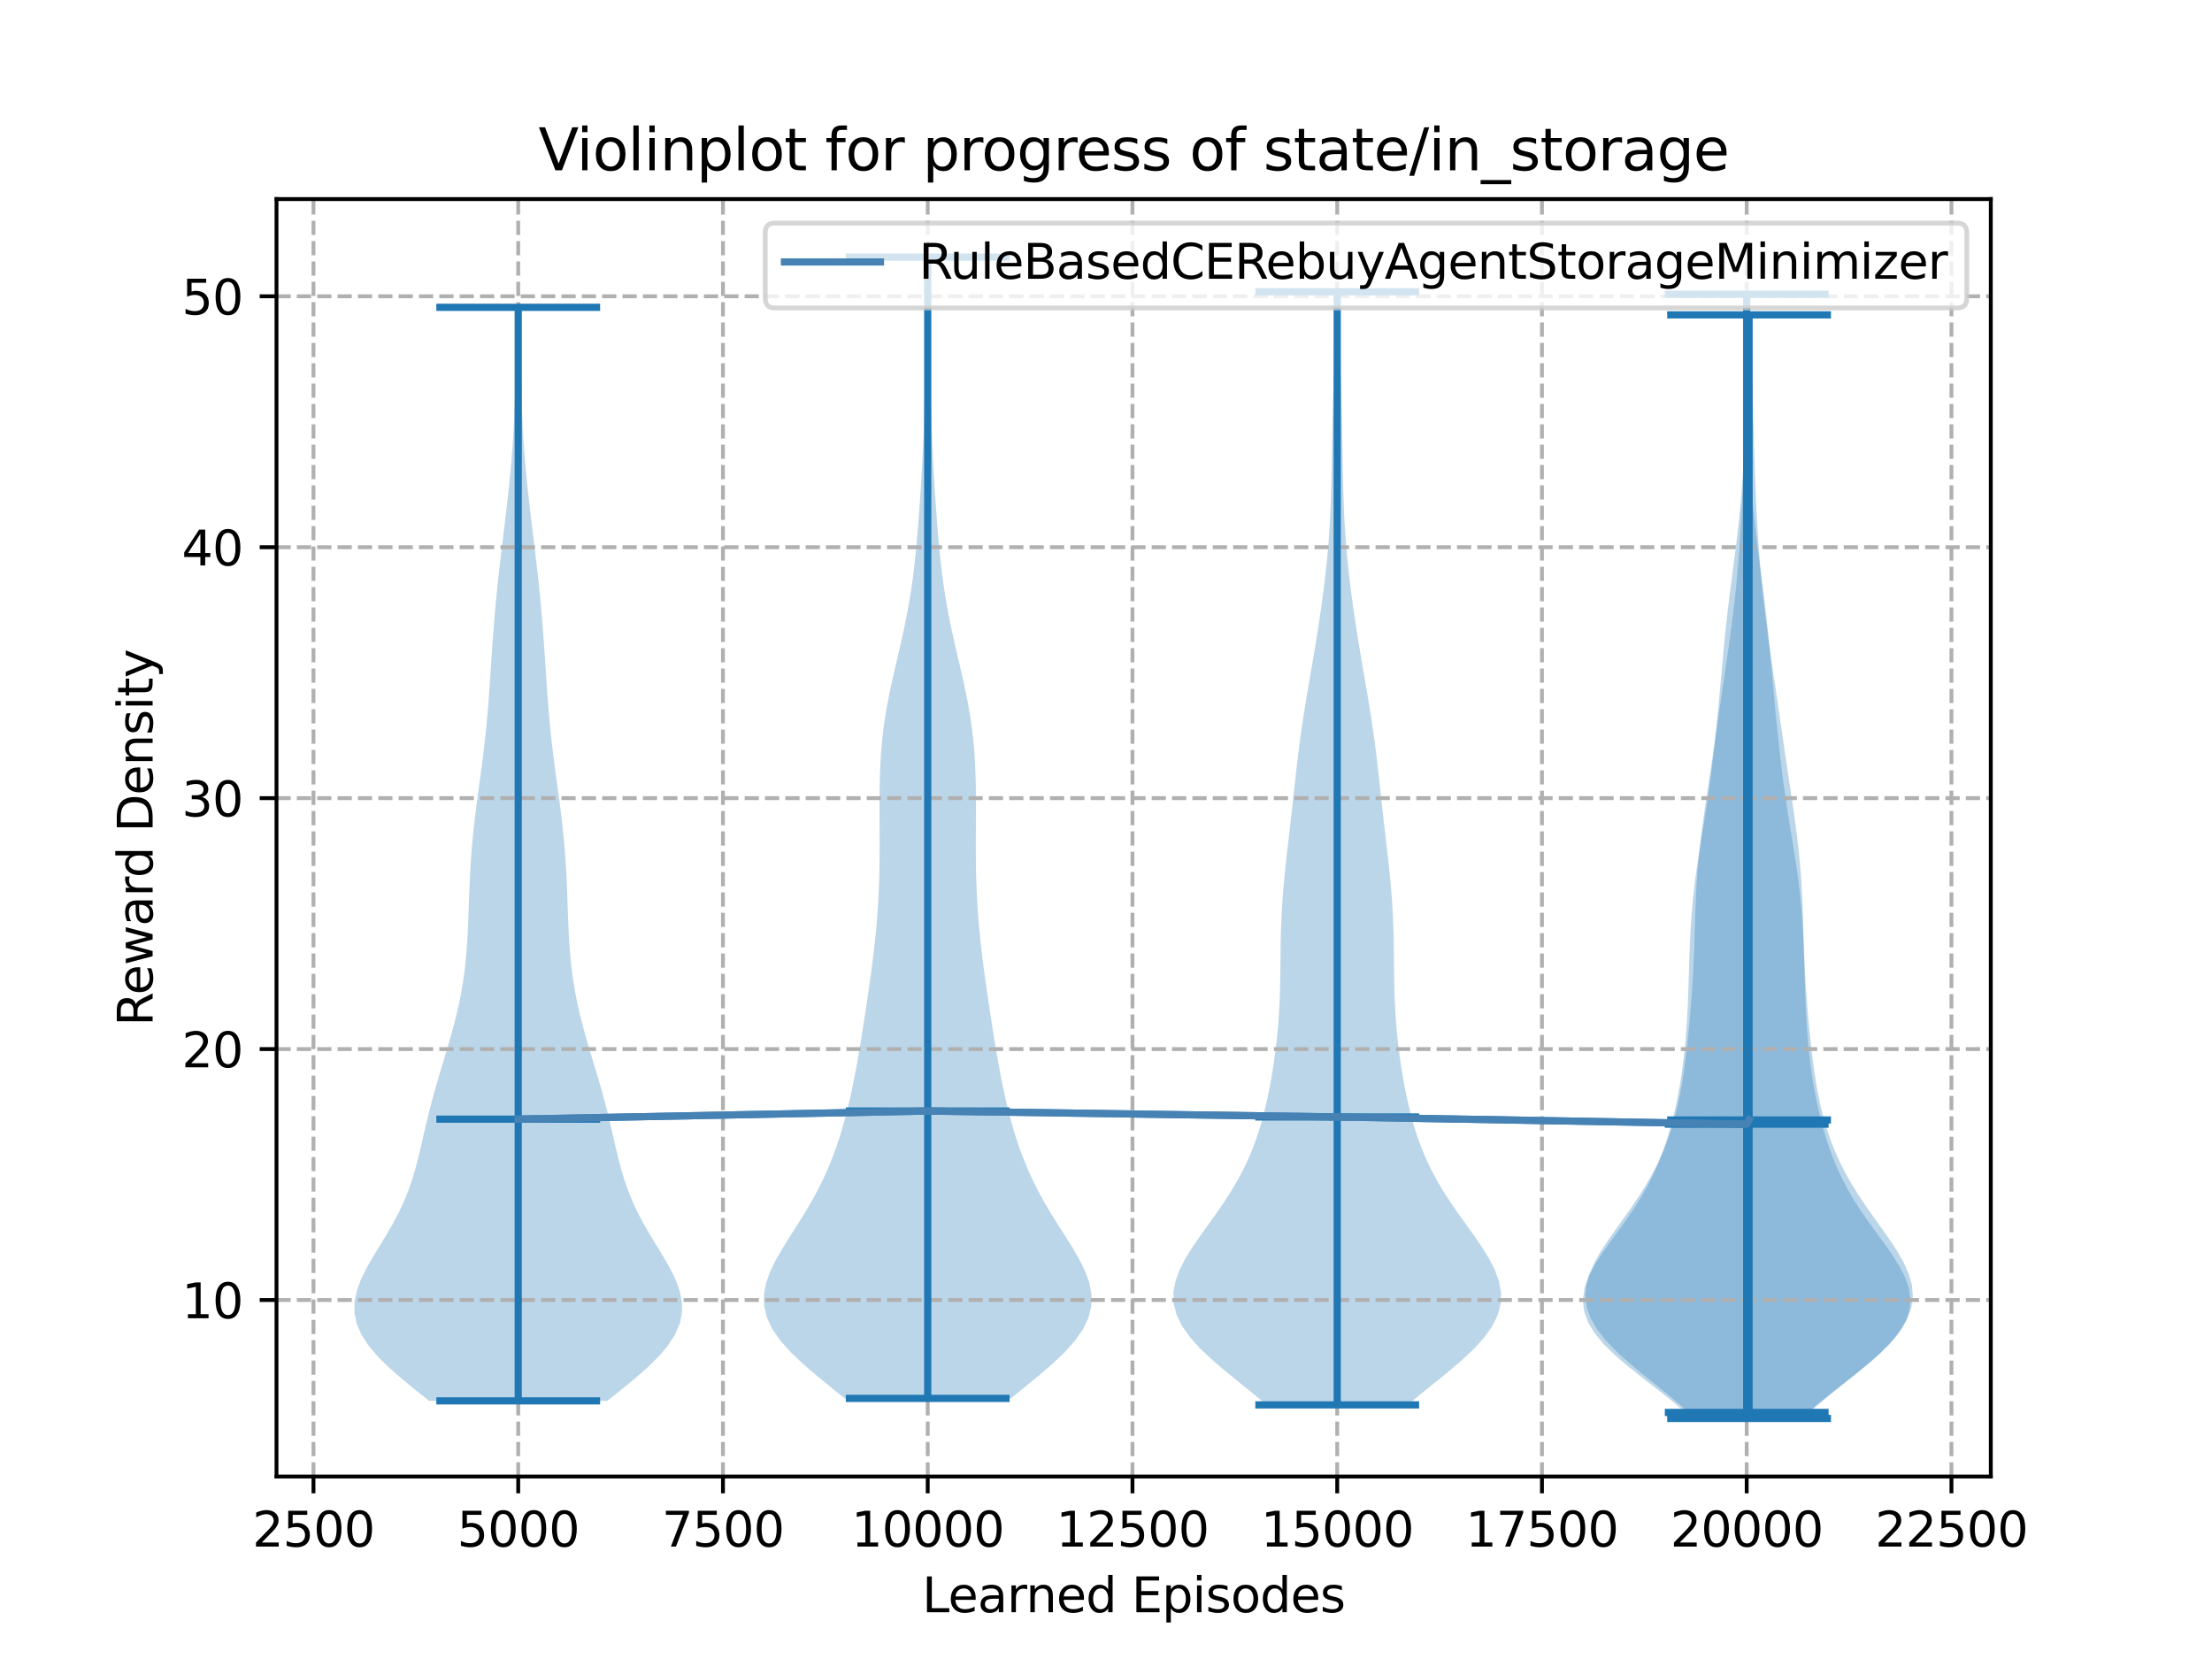<?xml version="1.0" encoding="utf-8" standalone="no"?>
<!DOCTYPE svg PUBLIC "-//W3C//DTD SVG 1.1//EN"
  "http://www.w3.org/Graphics/SVG/1.1/DTD/svg11.dtd">
<svg xmlns:xlink="http://www.w3.org/1999/xlink" width="460.8pt" height="345.6pt" viewBox="0 0 460.8 345.6" xmlns="http://www.w3.org/2000/svg" version="1.1">
 <defs>
  <style type="text/css">*{stroke-linejoin: round; stroke-linecap: butt}</style>
 </defs>
 <g id="figure_1">
  <g id="patch_1">
   <path d="M 0 345.6 
L 460.8 345.6 
L 460.8 0 
L 0 0 
z
" style="fill: #ffffff"/>
  </g>
  <g id="axes_1">
   <g id="patch_2">
    <path d="M 57.6 307.584 
L 414.72 307.584 
L 414.72 41.472 
L 57.6 41.472 
z
" style="fill: #ffffff"/>
   </g>
   <g id="PolyCollection_1">
    <path d="M 126.532 291.829 
L 89.378 291.829 
L 86.511 289.528 
L 83.705 287.227 
L 81.074 284.926 
L 78.731 282.625 
L 76.775 280.324 
L 75.282 278.022 
L 74.297 275.721 
L 73.833 273.42 
L 73.868 271.119 
L 74.349 268.818 
L 75.202 266.517 
L 76.333 264.216 
L 77.646 261.915 
L 79.045 259.614 
L 80.447 257.313 
L 81.783 255.012 
L 83.007 252.711 
L 84.092 250.41 
L 85.03 248.108 
L 85.833 245.807 
L 86.521 243.506 
L 87.124 241.205 
L 87.675 238.904 
L 88.202 236.603 
L 88.734 234.302 
L 89.288 232.001 
L 89.877 229.7 
L 90.503 227.399 
L 91.163 225.098 
L 91.847 222.797 
L 92.543 220.496 
L 93.234 218.195 
L 93.903 215.893 
L 94.535 213.592 
L 95.118 211.291 
L 95.639 208.99 
L 96.094 206.689 
L 96.478 204.388 
L 96.794 202.087 
L 97.045 199.786 
L 97.239 197.485 
L 97.388 195.184 
L 97.501 192.883 
L 97.591 190.582 
L 97.672 188.281 
L 97.754 185.98 
L 97.848 183.678 
L 97.963 181.377 
L 98.105 179.076 
L 98.279 176.775 
L 98.486 174.474 
L 98.725 172.173 
L 98.993 169.872 
L 99.284 167.571 
L 99.59 165.27 
L 99.903 162.969 
L 100.214 160.668 
L 100.515 158.367 
L 100.799 156.066 
L 101.062 153.764 
L 101.301 151.463 
L 101.516 149.162 
L 101.709 146.861 
L 101.884 144.56 
L 102.046 142.259 
L 102.2 139.958 
L 102.351 137.657 
L 102.506 135.356 
L 102.668 133.055 
L 102.841 130.754 
L 103.029 128.453 
L 103.231 126.152 
L 103.451 123.851 
L 103.686 121.549 
L 103.935 119.248 
L 104.197 116.947 
L 104.469 114.646 
L 104.746 112.345 
L 105.026 110.044 
L 105.304 107.743 
L 105.576 105.442 
L 105.838 103.141 
L 106.085 100.84 
L 106.314 98.539 
L 106.522 96.238 
L 106.706 93.937 
L 106.865 91.636 
L 106.997 89.334 
L 107.105 87.033 
L 107.19 84.732 
L 107.254 82.431 
L 107.301 80.13 
L 107.335 77.829 
L 107.36 75.528 
L 107.38 73.227 
L 107.4 70.926 
L 107.421 68.625 
L 107.447 66.324 
L 107.478 64.023 
L 108.432 64.023 
L 108.432 64.023 
L 108.463 66.324 
L 108.488 68.625 
L 108.51 70.926 
L 108.529 73.227 
L 108.55 75.528 
L 108.575 77.829 
L 108.609 80.13 
L 108.656 82.431 
L 108.72 84.732 
L 108.804 87.033 
L 108.912 89.334 
L 109.045 91.636 
L 109.204 93.937 
L 109.388 96.238 
L 109.595 98.539 
L 109.824 100.84 
L 110.072 103.141 
L 110.333 105.442 
L 110.605 107.743 
L 110.883 110.044 
L 111.163 112.345 
L 111.441 114.646 
L 111.712 116.947 
L 111.974 119.248 
L 112.224 121.549 
L 112.459 123.851 
L 112.678 126.152 
L 112.881 128.453 
L 113.068 130.754 
L 113.242 133.055 
L 113.404 135.356 
L 113.558 137.657 
L 113.71 139.958 
L 113.864 142.259 
L 114.025 144.56 
L 114.201 146.861 
L 114.394 149.162 
L 114.609 151.463 
L 114.848 153.764 
L 115.111 156.066 
L 115.395 158.367 
L 115.696 160.668 
L 116.007 162.969 
L 116.32 165.27 
L 116.626 167.571 
L 116.917 169.872 
L 117.184 172.173 
L 117.424 174.474 
L 117.631 176.775 
L 117.804 179.076 
L 117.947 181.377 
L 118.061 183.678 
L 118.155 185.98 
L 118.238 188.281 
L 118.318 190.582 
L 118.409 192.883 
L 118.522 195.184 
L 118.67 197.485 
L 118.865 199.786 
L 119.116 202.087 
L 119.431 204.388 
L 119.816 206.689 
L 120.27 208.99 
L 120.792 211.291 
L 121.374 213.592 
L 122.007 215.893 
L 122.676 218.195 
L 123.367 220.496 
L 124.062 222.797 
L 124.747 225.098 
L 125.407 227.399 
L 126.033 229.7 
L 126.621 232.001 
L 127.176 234.302 
L 127.707 236.603 
L 128.235 238.904 
L 128.785 241.205 
L 129.388 243.506 
L 130.077 245.807 
L 130.879 248.108 
L 131.818 250.41 
L 132.903 252.711 
L 134.127 255.012 
L 135.463 257.313 
L 136.865 259.614 
L 138.264 261.915 
L 139.576 264.216 
L 140.708 266.517 
L 141.56 268.818 
L 142.042 271.119 
L 142.077 273.42 
L 141.613 275.721 
L 140.628 278.022 
L 139.135 280.324 
L 137.179 282.625 
L 134.836 284.926 
L 132.205 287.227 
L 129.398 289.528 
L 126.532 291.829 
z
" clip-path="url(#p73c47a535e)" style="fill: #1f77b4; fill-opacity: 0.3"/>
   </g>
   <g id="PolyCollection_2">
    <path d="M 210.588 291.306 
L 175.932 291.306 
L 172.986 288.905 
L 170.052 286.503 
L 167.256 284.102 
L 164.727 281.701 
L 162.579 279.299 
L 160.905 276.898 
L 159.765 274.496 
L 159.182 272.095 
L 159.138 269.694 
L 159.583 267.292 
L 160.437 264.891 
L 161.605 262.489 
L 162.988 260.088 
L 164.487 257.687 
L 166.02 255.285 
L 167.521 252.884 
L 168.944 250.482 
L 170.262 248.081 
L 171.462 245.68 
L 172.543 243.278 
L 173.512 240.877 
L 174.379 238.475 
L 175.157 236.074 
L 175.856 233.673 
L 176.487 231.271 
L 177.059 228.87 
L 177.58 226.468 
L 178.061 224.067 
L 178.507 221.666 
L 178.928 219.264 
L 179.328 216.863 
L 179.714 214.461 
L 180.089 212.06 
L 180.455 209.659 
L 180.811 207.257 
L 181.156 204.856 
L 181.487 202.455 
L 181.799 200.053 
L 182.089 197.652 
L 182.351 195.25 
L 182.581 192.849 
L 182.778 190.448 
L 182.938 188.046 
L 183.061 185.645 
L 183.15 183.243 
L 183.206 180.842 
L 183.235 178.441 
L 183.244 176.039 
L 183.238 173.638 
L 183.225 171.236 
L 183.216 168.835 
L 183.217 166.434 
L 183.24 164.032 
L 183.295 161.631 
L 183.39 159.229 
L 183.536 156.828 
L 183.741 154.427 
L 184.011 152.025 
L 184.347 149.624 
L 184.748 147.222 
L 185.208 144.821 
L 185.716 142.42 
L 186.257 140.018 
L 186.817 137.617 
L 187.378 135.215 
L 187.925 132.814 
L 188.444 130.413 
L 188.926 128.011 
L 189.364 125.61 
L 189.756 123.208 
L 190.102 120.807 
L 190.406 118.406 
L 190.673 116.004 
L 190.909 113.603 
L 191.12 111.201 
L 191.313 108.8 
L 191.491 106.399 
L 191.658 103.997 
L 191.815 101.596 
L 191.962 99.195 
L 192.099 96.793 
L 192.225 94.392 
L 192.336 91.99 
L 192.434 89.589 
L 192.516 87.188 
L 192.583 84.786 
L 192.636 82.385 
L 192.677 79.983 
L 192.709 77.582 
L 192.734 75.181 
L 192.756 72.779 
L 192.775 70.378 
L 192.795 67.976 
L 192.816 65.575 
L 192.84 63.174 
L 192.865 60.772 
L 192.894 58.371 
L 192.924 55.969 
L 192.956 53.568 
L 193.564 53.568 
L 193.564 53.568 
L 193.596 55.969 
L 193.626 58.371 
L 193.655 60.772 
L 193.68 63.174 
L 193.704 65.575 
L 193.725 67.976 
L 193.745 70.378 
L 193.764 72.779 
L 193.786 75.181 
L 193.811 77.582 
L 193.843 79.983 
L 193.884 82.385 
L 193.937 84.786 
L 194.005 87.188 
L 194.086 89.589 
L 194.184 91.99 
L 194.295 94.392 
L 194.421 96.793 
L 194.558 99.195 
L 194.705 101.596 
L 194.862 103.997 
L 195.029 106.399 
L 195.207 108.8 
L 195.4 111.201 
L 195.611 113.603 
L 195.847 116.004 
L 196.114 118.406 
L 196.418 120.807 
L 196.764 123.208 
L 197.156 125.61 
L 197.594 128.011 
L 198.076 130.413 
L 198.595 132.814 
L 199.142 135.215 
L 199.703 137.617 
L 200.263 140.018 
L 200.804 142.42 
L 201.312 144.821 
L 201.772 147.222 
L 202.173 149.624 
L 202.509 152.025 
L 202.779 154.427 
L 202.984 156.828 
L 203.13 159.229 
L 203.225 161.631 
L 203.28 164.032 
L 203.303 166.434 
L 203.304 168.835 
L 203.295 171.236 
L 203.282 173.638 
L 203.277 176.039 
L 203.285 178.441 
L 203.314 180.842 
L 203.37 183.243 
L 203.459 185.645 
L 203.582 188.046 
L 203.742 190.448 
L 203.939 192.849 
L 204.169 195.25 
L 204.431 197.652 
L 204.721 200.053 
L 205.033 202.455 
L 205.364 204.856 
L 205.709 207.257 
L 206.065 209.659 
L 206.431 212.06 
L 206.806 214.461 
L 207.192 216.863 
L 207.592 219.264 
L 208.013 221.666 
L 208.459 224.067 
L 208.94 226.468 
L 209.461 228.87 
L 210.033 231.271 
L 210.664 233.673 
L 211.363 236.074 
L 212.141 238.475 
L 213.008 240.877 
L 213.977 243.278 
L 215.059 245.68 
L 216.258 248.081 
L 217.576 250.482 
L 218.999 252.884 
L 220.5 255.285 
L 222.033 257.687 
L 223.532 260.088 
L 224.915 262.489 
L 226.083 264.891 
L 226.938 267.292 
L 227.382 269.694 
L 227.338 272.095 
L 226.755 274.496 
L 225.615 276.898 
L 223.941 279.299 
L 221.793 281.701 
L 219.264 284.102 
L 216.468 286.503 
L 213.534 288.905 
L 210.588 291.306 
z
" clip-path="url(#p73c47a535e)" style="fill: #1f77b4; fill-opacity: 0.3"/>
   </g>
   <g id="PolyCollection_3">
    <path d="M 293.267 292.665 
L 263.864 292.665 
L 261.055 290.323 
L 258.155 287.981 
L 255.273 285.638 
L 252.528 283.296 
L 250.043 280.954 
L 247.925 278.612 
L 246.263 276.269 
L 245.117 273.927 
L 244.513 271.585 
L 244.443 269.243 
L 244.866 266.9 
L 245.717 264.558 
L 246.912 262.216 
L 248.358 259.874 
L 249.963 257.531 
L 251.64 255.189 
L 253.317 252.847 
L 254.934 250.505 
L 256.449 248.162 
L 257.834 245.82 
L 259.077 243.478 
L 260.176 241.136 
L 261.137 238.793 
L 261.974 236.451 
L 262.701 234.109 
L 263.335 231.767 
L 263.892 229.424 
L 264.383 227.082 
L 264.819 224.74 
L 265.207 222.398 
L 265.548 220.055 
L 265.845 217.713 
L 266.096 215.371 
L 266.3 213.028 
L 266.459 210.686 
L 266.575 208.344 
L 266.653 206.002 
L 266.702 203.659 
L 266.732 201.317 
L 266.755 198.975 
L 266.785 196.633 
L 266.834 194.29 
L 266.911 191.948 
L 267.023 189.606 
L 267.172 187.264 
L 267.358 184.921 
L 267.577 182.579 
L 267.821 180.237 
L 268.082 177.895 
L 268.352 175.552 
L 268.624 173.21 
L 268.893 170.868 
L 269.155 168.526 
L 269.412 166.183 
L 269.667 163.841 
L 269.925 161.499 
L 270.191 159.157 
L 270.473 156.814 
L 270.774 154.472 
L 271.098 152.13 
L 271.445 149.788 
L 271.814 147.445 
L 272.201 145.103 
L 272.599 142.761 
L 273.003 140.418 
L 273.406 138.076 
L 273.803 135.734 
L 274.189 133.392 
L 274.561 131.049 
L 274.916 128.707 
L 275.254 126.365 
L 275.572 124.023 
L 275.87 121.68 
L 276.144 119.338 
L 276.393 116.996 
L 276.614 114.654 
L 276.805 112.311 
L 276.966 109.969 
L 277.096 107.627 
L 277.199 105.285 
L 277.279 102.942 
L 277.34 100.6 
L 277.388 98.258 
L 277.43 95.916 
L 277.469 93.573 
L 277.511 91.231 
L 277.558 88.889 
L 277.609 86.547 
L 277.666 84.204 
L 277.726 81.862 
L 277.787 79.52 
L 277.848 77.177 
L 277.906 74.835 
L 277.961 72.493 
L 278.013 70.151 
L 278.061 67.808 
L 278.107 65.466 
L 278.15 63.124 
L 278.193 60.782 
L 278.938 60.782 
L 278.938 60.782 
L 278.98 63.124 
L 279.024 65.466 
L 279.07 67.808 
L 279.118 70.151 
L 279.169 72.493 
L 279.225 74.835 
L 279.283 77.177 
L 279.343 79.52 
L 279.405 81.862 
L 279.464 84.204 
L 279.521 86.547 
L 279.573 88.889 
L 279.619 91.231 
L 279.661 93.573 
L 279.701 95.916 
L 279.742 98.258 
L 279.791 100.6 
L 279.852 102.942 
L 279.931 105.285 
L 280.034 107.627 
L 280.165 109.969 
L 280.325 112.311 
L 280.516 114.654 
L 280.737 116.996 
L 280.986 119.338 
L 281.261 121.68 
L 281.558 124.023 
L 281.877 126.365 
L 282.214 128.707 
L 282.57 131.049 
L 282.942 133.392 
L 283.327 135.734 
L 283.724 138.076 
L 284.127 140.418 
L 284.531 142.761 
L 284.93 145.103 
L 285.316 147.445 
L 285.685 149.788 
L 286.033 152.13 
L 286.357 154.472 
L 286.658 156.814 
L 286.939 159.157 
L 287.206 161.499 
L 287.463 163.841 
L 287.718 166.183 
L 287.975 168.526 
L 288.238 170.868 
L 288.506 173.21 
L 288.778 175.552 
L 289.048 177.895 
L 289.309 180.237 
L 289.553 182.579 
L 289.772 184.921 
L 289.958 187.264 
L 290.108 189.606 
L 290.219 191.948 
L 290.296 194.29 
L 290.345 196.633 
L 290.375 198.975 
L 290.399 201.317 
L 290.429 203.659 
L 290.477 206.002 
L 290.555 208.344 
L 290.671 210.686 
L 290.83 213.028 
L 291.035 215.371 
L 291.286 217.713 
L 291.582 220.055 
L 291.924 222.398 
L 292.311 224.74 
L 292.747 227.082 
L 293.239 229.424 
L 293.795 231.767 
L 294.429 234.109 
L 295.156 236.451 
L 295.993 238.793 
L 296.954 241.136 
L 298.053 243.478 
L 299.296 245.82 
L 300.682 248.162 
L 302.196 250.505 
L 303.813 252.847 
L 305.49 255.189 
L 307.168 257.531 
L 308.773 259.874 
L 310.219 262.216 
L 311.413 264.558 
L 312.264 266.9 
L 312.687 269.243 
L 312.617 271.585 
L 312.013 273.927 
L 310.868 276.269 
L 309.206 278.612 
L 307.088 280.954 
L 304.602 283.296 
L 301.858 285.638 
L 298.976 287.981 
L 296.075 290.323 
L 293.267 292.665 
z
" clip-path="url(#p73c47a535e)" style="fill: #1f77b4; fill-opacity: 0.3"/>
   </g>
   <g id="PolyCollection_4">
    <path d="M 376.589 294.233 
L 351.151 294.233 
L 348.355 291.881 
L 345.382 289.528 
L 342.344 287.175 
L 339.371 284.822 
L 336.603 282.469 
L 334.178 280.117 
L 332.212 277.764 
L 330.794 275.411 
L 329.971 273.058 
L 329.748 270.705 
L 330.087 268.352 
L 330.914 266 
L 332.13 263.647 
L 333.624 261.294 
L 335.282 258.941 
L 337.004 256.588 
L 338.703 254.236 
L 340.318 251.883 
L 341.807 249.53 
L 343.151 247.177 
L 344.346 244.824 
L 345.398 242.471 
L 346.321 240.119 
L 347.132 237.766 
L 347.846 235.413 
L 348.475 233.06 
L 349.032 230.707 
L 349.523 228.355 
L 349.953 226.002 
L 350.326 223.649 
L 350.647 221.296 
L 350.917 218.943 
L 351.142 216.59 
L 351.325 214.238 
L 351.472 211.885 
L 351.59 209.532 
L 351.685 207.179 
L 351.764 204.826 
L 351.836 202.474 
L 351.908 200.121 
L 351.989 197.768 
L 352.088 195.415 
L 352.212 193.062 
L 352.369 190.709 
L 352.565 188.357 
L 352.802 186.004 
L 353.082 183.651 
L 353.4 181.298 
L 353.751 178.945 
L 354.124 176.593 
L 354.509 174.24 
L 354.895 171.887 
L 355.273 169.534 
L 355.634 167.181 
L 355.976 164.828 
L 356.295 162.476 
L 356.594 160.123 
L 356.874 157.77 
L 357.14 155.417 
L 357.392 153.064 
L 357.634 150.712 
L 357.866 148.359 
L 358.089 146.006 
L 358.305 143.653 
L 358.516 141.3 
L 358.726 138.947 
L 358.939 136.595 
L 359.16 134.242 
L 359.394 131.889 
L 359.644 129.536 
L 359.913 127.183 
L 360.2 124.831 
L 360.501 122.478 
L 360.811 120.125 
L 361.123 117.772 
L 361.43 115.419 
L 361.726 113.066 
L 362.003 110.714 
L 362.259 108.361 
L 362.492 106.008 
L 362.7 103.655 
L 362.884 101.302 
L 363.046 98.95 
L 363.187 96.597 
L 363.309 94.244 
L 363.413 91.891 
L 363.5 89.538 
L 363.57 87.185 
L 363.626 84.833 
L 363.667 82.48 
L 363.696 80.127 
L 363.713 77.774 
L 363.721 75.421 
L 363.722 73.069 
L 363.718 70.716 
L 363.713 68.363 
L 363.707 66.01 
L 363.704 63.657 
L 363.704 61.304 
L 364.037 61.304 
L 364.037 61.304 
L 364.037 63.657 
L 364.033 66.01 
L 364.028 68.363 
L 364.023 70.716 
L 364.019 73.069 
L 364.02 75.421 
L 364.028 77.774 
L 364.045 80.127 
L 364.074 82.48 
L 364.115 84.833 
L 364.17 87.185 
L 364.241 89.538 
L 364.328 91.891 
L 364.432 94.244 
L 364.554 96.597 
L 364.695 98.95 
L 364.857 101.302 
L 365.041 103.655 
L 365.249 106.008 
L 365.481 108.361 
L 365.738 110.714 
L 366.015 113.066 
L 366.31 115.419 
L 366.618 117.772 
L 366.93 120.125 
L 367.24 122.478 
L 367.541 124.831 
L 367.828 127.183 
L 368.097 129.536 
L 368.347 131.889 
L 368.581 134.242 
L 368.802 136.595 
L 369.015 138.947 
L 369.224 141.3 
L 369.436 143.653 
L 369.652 146.006 
L 369.875 148.359 
L 370.107 150.712 
L 370.349 153.064 
L 370.601 155.417 
L 370.866 157.77 
L 371.147 160.123 
L 371.446 162.476 
L 371.765 164.828 
L 372.106 167.181 
L 372.468 169.534 
L 372.845 171.887 
L 373.232 174.24 
L 373.617 176.593 
L 373.99 178.945 
L 374.341 181.298 
L 374.659 183.651 
L 374.939 186.004 
L 375.176 188.357 
L 375.372 190.709 
L 375.529 193.062 
L 375.653 195.415 
L 375.751 197.768 
L 375.833 200.121 
L 375.905 202.474 
L 375.976 204.826 
L 376.056 207.179 
L 376.151 209.532 
L 376.268 211.885 
L 376.416 214.238 
L 376.599 216.59 
L 376.824 218.943 
L 377.094 221.296 
L 377.415 223.649 
L 377.788 226.002 
L 378.218 228.355 
L 378.709 230.707 
L 379.265 233.06 
L 379.895 235.413 
L 380.609 237.766 
L 381.42 240.119 
L 382.343 242.471 
L 383.395 244.824 
L 384.589 247.177 
L 385.933 249.53 
L 387.423 251.883 
L 389.038 254.236 
L 390.737 256.588 
L 392.458 258.941 
L 394.117 261.294 
L 395.611 263.647 
L 396.827 266 
L 397.654 268.352 
L 397.993 270.705 
L 397.769 273.058 
L 396.947 275.411 
L 395.528 277.764 
L 393.563 280.117 
L 391.137 282.469 
L 388.37 284.822 
L 385.397 287.175 
L 382.358 289.528 
L 379.386 291.881 
L 376.589 294.233 
z
" clip-path="url(#p73c47a535e)" style="fill: #1f77b4; fill-opacity: 0.3"/>
   </g>
   <g id="PolyCollection_5">
    <path d="M 375.621 295.488 
L 353.109 295.488 
L 350.581 293.166 
L 347.848 290.844 
L 344.992 288.521 
L 342.116 286.199 
L 339.333 283.877 
L 336.762 281.555 
L 334.514 279.233 
L 332.685 276.91 
L 331.344 274.588 
L 330.528 272.266 
L 330.243 269.944 
L 330.461 267.622 
L 331.127 265.299 
L 332.167 262.977 
L 333.493 260.655 
L 335.016 258.333 
L 336.648 256.011 
L 338.313 253.689 
L 339.949 251.366 
L 341.508 249.044 
L 342.957 246.722 
L 344.277 244.4 
L 345.458 242.078 
L 346.502 239.755 
L 347.413 237.433 
L 348.2 235.111 
L 348.876 232.789 
L 349.453 230.467 
L 349.945 228.144 
L 350.367 225.822 
L 350.73 223.5 
L 351.049 221.178 
L 351.333 218.856 
L 351.591 216.533 
L 351.827 214.211 
L 352.045 211.889 
L 352.245 209.567 
L 352.424 207.245 
L 352.582 204.922 
L 352.716 202.6 
L 352.828 200.278 
L 352.92 197.956 
L 352.997 195.634 
L 353.066 193.311 
L 353.137 190.989 
L 353.219 188.667 
L 353.32 186.345 
L 353.449 184.023 
L 353.611 181.701 
L 353.808 179.378 
L 354.041 177.056 
L 354.307 174.734 
L 354.602 172.412 
L 354.92 170.09 
L 355.254 167.767 
L 355.598 165.445 
L 355.947 163.123 
L 356.296 160.801 
L 356.643 158.479 
L 356.986 156.156 
L 357.326 153.834 
L 357.663 151.512 
L 357.999 149.19 
L 358.336 146.868 
L 358.675 144.545 
L 359.016 142.223 
L 359.359 139.901 
L 359.7 137.579 
L 360.036 135.257 
L 360.363 132.934 
L 360.677 130.612 
L 360.975 128.29 
L 361.252 125.968 
L 361.508 123.646 
L 361.743 121.323 
L 361.957 119.001 
L 362.15 116.679 
L 362.325 114.357 
L 362.484 112.035 
L 362.628 109.712 
L 362.757 107.39 
L 362.875 105.068 
L 362.98 102.746 
L 363.076 100.424 
L 363.162 98.102 
L 363.24 95.779 
L 363.311 93.457 
L 363.377 91.135 
L 363.438 88.813 
L 363.496 86.491 
L 363.551 84.168 
L 363.603 81.846 
L 363.654 79.524 
L 363.704 77.202 
L 363.752 74.88 
L 363.801 72.557 
L 363.849 70.235 
L 363.897 67.913 
L 363.945 65.591 
L 364.785 65.591 
L 364.785 65.591 
L 364.833 67.913 
L 364.881 70.235 
L 364.93 72.557 
L 364.978 74.88 
L 365.027 77.202 
L 365.076 79.524 
L 365.127 81.846 
L 365.18 84.168 
L 365.235 86.491 
L 365.292 88.813 
L 365.354 91.135 
L 365.419 93.457 
L 365.491 95.779 
L 365.569 98.102 
L 365.655 100.424 
L 365.75 102.746 
L 365.856 105.068 
L 365.973 107.39 
L 366.103 109.712 
L 366.246 112.035 
L 366.405 114.357 
L 366.58 116.679 
L 366.774 119.001 
L 366.987 121.323 
L 367.222 123.646 
L 367.478 125.968 
L 367.756 128.29 
L 368.053 130.612 
L 368.367 132.934 
L 368.694 135.257 
L 369.031 137.579 
L 369.372 139.901 
L 369.714 142.223 
L 370.055 144.545 
L 370.394 146.868 
L 370.731 149.19 
L 371.067 151.512 
L 371.404 153.834 
L 371.744 156.156 
L 372.087 158.479 
L 372.434 160.801 
L 372.783 163.123 
L 373.132 165.445 
L 373.477 167.767 
L 373.811 170.09 
L 374.128 172.412 
L 374.423 174.734 
L 374.689 177.056 
L 374.922 179.378 
L 375.12 181.701 
L 375.281 184.023 
L 375.41 186.345 
L 375.512 188.667 
L 375.593 190.989 
L 375.664 193.311 
L 375.733 195.634 
L 375.81 197.956 
L 375.902 200.278 
L 376.014 202.6 
L 376.149 204.922 
L 376.306 207.245 
L 376.486 209.567 
L 376.685 211.889 
L 376.903 214.211 
L 377.14 216.533 
L 377.397 218.856 
L 377.681 221.178 
L 378 223.5 
L 378.364 225.822 
L 378.785 228.144 
L 379.277 230.467 
L 379.854 232.789 
L 380.53 235.111 
L 381.317 237.433 
L 382.228 239.755 
L 383.272 242.078 
L 384.454 244.4 
L 385.773 246.722 
L 387.222 249.044 
L 388.781 251.366 
L 390.417 253.689 
L 392.082 256.011 
L 393.715 258.333 
L 395.237 260.655 
L 396.563 262.977 
L 397.603 265.299 
L 398.269 267.622 
L 398.487 269.944 
L 398.202 272.266 
L 397.386 274.588 
L 396.045 276.91 
L 394.216 279.233 
L 391.969 281.555 
L 389.398 283.877 
L 386.615 286.199 
L 383.738 288.521 
L 380.882 290.844 
L 378.149 293.166 
L 375.621 295.488 
z
" clip-path="url(#p73c47a535e)" style="fill: #1f77b4; fill-opacity: 0.3"/>
   </g>
   <g id="matplotlib.axis_1">
    <g id="xtick_1">
     <g id="line2d_1">
      <path d="M 65.302 307.584 
L 65.302 41.472 
" clip-path="url(#p73c47a535e)" style="fill: none; stroke-dasharray: 2.96,1.28; stroke-dashoffset: 0; stroke: #b0b0b0; stroke-width: 0.8"/>
     </g>
     <g id="line2d_2">
      <defs>
       <path id="mf41512de8b" d="M 0 0 
L 0 3.5 
" style="stroke: #000000; stroke-width: 0.8"/>
      </defs>
      <g>
       <use xlink:href="#mf41512de8b" x="65.302" y="307.584" style="stroke: #000000; stroke-width: 0.8"/>
      </g>
     </g>
     <g id="text_1">
      <!-- 2500 -->
      <g transform="translate(52.577 322.182)scale(0.1 -0.1)">
       <defs>
        <path id="DejaVuSans-32" d="M 1228 531 
L 3431 531 
L 3431 0 
L 469 0 
L 469 531 
Q 828 903 1448 1529 
Q 2069 2156 2228 2338 
Q 2531 2678 2651 2914 
Q 2772 3150 2772 3378 
Q 2772 3750 2511 3984 
Q 2250 4219 1831 4219 
Q 1534 4219 1204 4116 
Q 875 4013 500 3803 
L 500 4441 
Q 881 4594 1212 4672 
Q 1544 4750 1819 4750 
Q 2544 4750 2975 4387 
Q 3406 4025 3406 3419 
Q 3406 3131 3298 2873 
Q 3191 2616 2906 2266 
Q 2828 2175 2409 1742 
Q 1991 1309 1228 531 
z
" transform="scale(0.016)"/>
        <path id="DejaVuSans-35" d="M 691 4666 
L 3169 4666 
L 3169 4134 
L 1269 4134 
L 1269 2991 
Q 1406 3038 1543 3061 
Q 1681 3084 1819 3084 
Q 2600 3084 3056 2656 
Q 3513 2228 3513 1497 
Q 3513 744 3044 326 
Q 2575 -91 1722 -91 
Q 1428 -91 1123 -41 
Q 819 9 494 109 
L 494 744 
Q 775 591 1075 516 
Q 1375 441 1709 441 
Q 2250 441 2565 725 
Q 2881 1009 2881 1497 
Q 2881 1984 2565 2268 
Q 2250 2553 1709 2553 
Q 1456 2553 1204 2497 
Q 953 2441 691 2322 
L 691 4666 
z
" transform="scale(0.016)"/>
        <path id="DejaVuSans-30" d="M 2034 4250 
Q 1547 4250 1301 3770 
Q 1056 3291 1056 2328 
Q 1056 1369 1301 889 
Q 1547 409 2034 409 
Q 2525 409 2770 889 
Q 3016 1369 3016 2328 
Q 3016 3291 2770 3770 
Q 2525 4250 2034 4250 
z
M 2034 4750 
Q 2819 4750 3233 4129 
Q 3647 3509 3647 2328 
Q 3647 1150 3233 529 
Q 2819 -91 2034 -91 
Q 1250 -91 836 529 
Q 422 1150 422 2328 
Q 422 3509 836 4129 
Q 1250 4750 2034 4750 
z
" transform="scale(0.016)"/>
       </defs>
       <use xlink:href="#DejaVuSans-32"/>
       <use xlink:href="#DejaVuSans-35" x="63.623"/>
       <use xlink:href="#DejaVuSans-30" x="127.246"/>
       <use xlink:href="#DejaVuSans-30" x="190.869"/>
      </g>
     </g>
    </g>
    <g id="xtick_2">
     <g id="line2d_3">
      <path d="M 107.955 307.584 
L 107.955 41.472 
" clip-path="url(#p73c47a535e)" style="fill: none; stroke-dasharray: 2.96,1.28; stroke-dashoffset: 0; stroke: #b0b0b0; stroke-width: 0.8"/>
     </g>
     <g id="line2d_4">
      <g>
       <use xlink:href="#mf41512de8b" x="107.955" y="307.584" style="stroke: #000000; stroke-width: 0.8"/>
      </g>
     </g>
     <g id="text_2">
      <!-- 5000 -->
      <g transform="translate(95.23 322.182)scale(0.1 -0.1)">
       <use xlink:href="#DejaVuSans-35"/>
       <use xlink:href="#DejaVuSans-30" x="63.623"/>
       <use xlink:href="#DejaVuSans-30" x="127.246"/>
       <use xlink:href="#DejaVuSans-30" x="190.869"/>
      </g>
     </g>
    </g>
    <g id="xtick_3">
     <g id="line2d_5">
      <path d="M 150.607 307.584 
L 150.607 41.472 
" clip-path="url(#p73c47a535e)" style="fill: none; stroke-dasharray: 2.96,1.28; stroke-dashoffset: 0; stroke: #b0b0b0; stroke-width: 0.8"/>
     </g>
     <g id="line2d_6">
      <g>
       <use xlink:href="#mf41512de8b" x="150.607" y="307.584" style="stroke: #000000; stroke-width: 0.8"/>
      </g>
     </g>
     <g id="text_3">
      <!-- 7500 -->
      <g transform="translate(137.882 322.182)scale(0.1 -0.1)">
       <defs>
        <path id="DejaVuSans-37" d="M 525 4666 
L 3525 4666 
L 3525 4397 
L 1831 0 
L 1172 0 
L 2766 4134 
L 525 4134 
L 525 4666 
z
" transform="scale(0.016)"/>
       </defs>
       <use xlink:href="#DejaVuSans-37"/>
       <use xlink:href="#DejaVuSans-35" x="63.623"/>
       <use xlink:href="#DejaVuSans-30" x="127.246"/>
       <use xlink:href="#DejaVuSans-30" x="190.869"/>
      </g>
     </g>
    </g>
    <g id="xtick_4">
     <g id="line2d_7">
      <path d="M 193.26 307.584 
L 193.26 41.472 
" clip-path="url(#p73c47a535e)" style="fill: none; stroke-dasharray: 2.96,1.28; stroke-dashoffset: 0; stroke: #b0b0b0; stroke-width: 0.8"/>
     </g>
     <g id="line2d_8">
      <g>
       <use xlink:href="#mf41512de8b" x="193.26" y="307.584" style="stroke: #000000; stroke-width: 0.8"/>
      </g>
     </g>
     <g id="text_4">
      <!-- 10000 -->
      <g transform="translate(177.354 322.182)scale(0.1 -0.1)">
       <defs>
        <path id="DejaVuSans-31" d="M 794 531 
L 1825 531 
L 1825 4091 
L 703 3866 
L 703 4441 
L 1819 4666 
L 2450 4666 
L 2450 531 
L 3481 531 
L 3481 0 
L 794 0 
L 794 531 
z
" transform="scale(0.016)"/>
       </defs>
       <use xlink:href="#DejaVuSans-31"/>
       <use xlink:href="#DejaVuSans-30" x="63.623"/>
       <use xlink:href="#DejaVuSans-30" x="127.246"/>
       <use xlink:href="#DejaVuSans-30" x="190.869"/>
       <use xlink:href="#DejaVuSans-30" x="254.492"/>
      </g>
     </g>
    </g>
    <g id="xtick_5">
     <g id="line2d_9">
      <path d="M 235.913 307.584 
L 235.913 41.472 
" clip-path="url(#p73c47a535e)" style="fill: none; stroke-dasharray: 2.96,1.28; stroke-dashoffset: 0; stroke: #b0b0b0; stroke-width: 0.8"/>
     </g>
     <g id="line2d_10">
      <g>
       <use xlink:href="#mf41512de8b" x="235.913" y="307.584" style="stroke: #000000; stroke-width: 0.8"/>
      </g>
     </g>
     <g id="text_5">
      <!-- 12500 -->
      <g transform="translate(220.006 322.182)scale(0.1 -0.1)">
       <use xlink:href="#DejaVuSans-31"/>
       <use xlink:href="#DejaVuSans-32" x="63.623"/>
       <use xlink:href="#DejaVuSans-35" x="127.246"/>
       <use xlink:href="#DejaVuSans-30" x="190.869"/>
       <use xlink:href="#DejaVuSans-30" x="254.492"/>
      </g>
     </g>
    </g>
    <g id="xtick_6">
     <g id="line2d_11">
      <path d="M 278.565 307.584 
L 278.565 41.472 
" clip-path="url(#p73c47a535e)" style="fill: none; stroke-dasharray: 2.96,1.28; stroke-dashoffset: 0; stroke: #b0b0b0; stroke-width: 0.8"/>
     </g>
     <g id="line2d_12">
      <g>
       <use xlink:href="#mf41512de8b" x="278.565" y="307.584" style="stroke: #000000; stroke-width: 0.8"/>
      </g>
     </g>
     <g id="text_6">
      <!-- 15000 -->
      <g transform="translate(262.659 322.182)scale(0.1 -0.1)">
       <use xlink:href="#DejaVuSans-31"/>
       <use xlink:href="#DejaVuSans-35" x="63.623"/>
       <use xlink:href="#DejaVuSans-30" x="127.246"/>
       <use xlink:href="#DejaVuSans-30" x="190.869"/>
       <use xlink:href="#DejaVuSans-30" x="254.492"/>
      </g>
     </g>
    </g>
    <g id="xtick_7">
     <g id="line2d_13">
      <path d="M 321.218 307.584 
L 321.218 41.472 
" clip-path="url(#p73c47a535e)" style="fill: none; stroke-dasharray: 2.96,1.28; stroke-dashoffset: 0; stroke: #b0b0b0; stroke-width: 0.8"/>
     </g>
     <g id="line2d_14">
      <g>
       <use xlink:href="#mf41512de8b" x="321.218" y="307.584" style="stroke: #000000; stroke-width: 0.8"/>
      </g>
     </g>
     <g id="text_7">
      <!-- 17500 -->
      <g transform="translate(305.312 322.182)scale(0.1 -0.1)">
       <use xlink:href="#DejaVuSans-31"/>
       <use xlink:href="#DejaVuSans-37" x="63.623"/>
       <use xlink:href="#DejaVuSans-35" x="127.246"/>
       <use xlink:href="#DejaVuSans-30" x="190.869"/>
       <use xlink:href="#DejaVuSans-30" x="254.492"/>
      </g>
     </g>
    </g>
    <g id="xtick_8">
     <g id="line2d_15">
      <path d="M 363.87 307.584 
L 363.87 41.472 
" clip-path="url(#p73c47a535e)" style="fill: none; stroke-dasharray: 2.96,1.28; stroke-dashoffset: 0; stroke: #b0b0b0; stroke-width: 0.8"/>
     </g>
     <g id="line2d_16">
      <g>
       <use xlink:href="#mf41512de8b" x="363.87" y="307.584" style="stroke: #000000; stroke-width: 0.8"/>
      </g>
     </g>
     <g id="text_8">
      <!-- 20000 -->
      <g transform="translate(347.964 322.182)scale(0.1 -0.1)">
       <use xlink:href="#DejaVuSans-32"/>
       <use xlink:href="#DejaVuSans-30" x="63.623"/>
       <use xlink:href="#DejaVuSans-30" x="127.246"/>
       <use xlink:href="#DejaVuSans-30" x="190.869"/>
       <use xlink:href="#DejaVuSans-30" x="254.492"/>
      </g>
     </g>
    </g>
    <g id="xtick_9">
     <g id="line2d_17">
      <path d="M 406.523 307.584 
L 406.523 41.472 
" clip-path="url(#p73c47a535e)" style="fill: none; stroke-dasharray: 2.96,1.28; stroke-dashoffset: 0; stroke: #b0b0b0; stroke-width: 0.8"/>
     </g>
     <g id="line2d_18">
      <g>
       <use xlink:href="#mf41512de8b" x="406.523" y="307.584" style="stroke: #000000; stroke-width: 0.8"/>
      </g>
     </g>
     <g id="text_9">
      <!-- 22500 -->
      <g transform="translate(390.617 322.182)scale(0.1 -0.1)">
       <use xlink:href="#DejaVuSans-32"/>
       <use xlink:href="#DejaVuSans-32" x="63.623"/>
       <use xlink:href="#DejaVuSans-35" x="127.246"/>
       <use xlink:href="#DejaVuSans-30" x="190.869"/>
       <use xlink:href="#DejaVuSans-30" x="254.492"/>
      </g>
     </g>
    </g>
    <g id="text_10">
     <!-- Learned Episodes -->
     <g transform="translate(192.102 335.861)scale(0.1 -0.1)">
      <defs>
       <path id="DejaVuSans-4c" d="M 628 4666 
L 1259 4666 
L 1259 531 
L 3531 531 
L 3531 0 
L 628 0 
L 628 4666 
z
" transform="scale(0.016)"/>
       <path id="DejaVuSans-65" d="M 3597 1894 
L 3597 1613 
L 953 1613 
Q 991 1019 1311 708 
Q 1631 397 2203 397 
Q 2534 397 2845 478 
Q 3156 559 3463 722 
L 3463 178 
Q 3153 47 2828 -22 
Q 2503 -91 2169 -91 
Q 1331 -91 842 396 
Q 353 884 353 1716 
Q 353 2575 817 3079 
Q 1281 3584 2069 3584 
Q 2775 3584 3186 3129 
Q 3597 2675 3597 1894 
z
M 3022 2063 
Q 3016 2534 2758 2815 
Q 2500 3097 2075 3097 
Q 1594 3097 1305 2825 
Q 1016 2553 972 2059 
L 3022 2063 
z
" transform="scale(0.016)"/>
       <path id="DejaVuSans-61" d="M 2194 1759 
Q 1497 1759 1228 1600 
Q 959 1441 959 1056 
Q 959 750 1161 570 
Q 1363 391 1709 391 
Q 2188 391 2477 730 
Q 2766 1069 2766 1631 
L 2766 1759 
L 2194 1759 
z
M 3341 1997 
L 3341 0 
L 2766 0 
L 2766 531 
Q 2569 213 2275 61 
Q 1981 -91 1556 -91 
Q 1019 -91 701 211 
Q 384 513 384 1019 
Q 384 1609 779 1909 
Q 1175 2209 1959 2209 
L 2766 2209 
L 2766 2266 
Q 2766 2663 2505 2880 
Q 2244 3097 1772 3097 
Q 1472 3097 1187 3025 
Q 903 2953 641 2809 
L 641 3341 
Q 956 3463 1253 3523 
Q 1550 3584 1831 3584 
Q 2591 3584 2966 3190 
Q 3341 2797 3341 1997 
z
" transform="scale(0.016)"/>
       <path id="DejaVuSans-72" d="M 2631 2963 
Q 2534 3019 2420 3045 
Q 2306 3072 2169 3072 
Q 1681 3072 1420 2755 
Q 1159 2438 1159 1844 
L 1159 0 
L 581 0 
L 581 3500 
L 1159 3500 
L 1159 2956 
Q 1341 3275 1631 3429 
Q 1922 3584 2338 3584 
Q 2397 3584 2469 3576 
Q 2541 3569 2628 3553 
L 2631 2963 
z
" transform="scale(0.016)"/>
       <path id="DejaVuSans-6e" d="M 3513 2113 
L 3513 0 
L 2938 0 
L 2938 2094 
Q 2938 2591 2744 2837 
Q 2550 3084 2163 3084 
Q 1697 3084 1428 2787 
Q 1159 2491 1159 1978 
L 1159 0 
L 581 0 
L 581 3500 
L 1159 3500 
L 1159 2956 
Q 1366 3272 1645 3428 
Q 1925 3584 2291 3584 
Q 2894 3584 3203 3211 
Q 3513 2838 3513 2113 
z
" transform="scale(0.016)"/>
       <path id="DejaVuSans-64" d="M 2906 2969 
L 2906 4863 
L 3481 4863 
L 3481 0 
L 2906 0 
L 2906 525 
Q 2725 213 2448 61 
Q 2172 -91 1784 -91 
Q 1150 -91 751 415 
Q 353 922 353 1747 
Q 353 2572 751 3078 
Q 1150 3584 1784 3584 
Q 2172 3584 2448 3432 
Q 2725 3281 2906 2969 
z
M 947 1747 
Q 947 1113 1208 752 
Q 1469 391 1925 391 
Q 2381 391 2643 752 
Q 2906 1113 2906 1747 
Q 2906 2381 2643 2742 
Q 2381 3103 1925 3103 
Q 1469 3103 1208 2742 
Q 947 2381 947 1747 
z
" transform="scale(0.016)"/>
       <path id="DejaVuSans-20" transform="scale(0.016)"/>
       <path id="DejaVuSans-45" d="M 628 4666 
L 3578 4666 
L 3578 4134 
L 1259 4134 
L 1259 2753 
L 3481 2753 
L 3481 2222 
L 1259 2222 
L 1259 531 
L 3634 531 
L 3634 0 
L 628 0 
L 628 4666 
z
" transform="scale(0.016)"/>
       <path id="DejaVuSans-70" d="M 1159 525 
L 1159 -1331 
L 581 -1331 
L 581 3500 
L 1159 3500 
L 1159 2969 
Q 1341 3281 1617 3432 
Q 1894 3584 2278 3584 
Q 2916 3584 3314 3078 
Q 3713 2572 3713 1747 
Q 3713 922 3314 415 
Q 2916 -91 2278 -91 
Q 1894 -91 1617 61 
Q 1341 213 1159 525 
z
M 3116 1747 
Q 3116 2381 2855 2742 
Q 2594 3103 2138 3103 
Q 1681 3103 1420 2742 
Q 1159 2381 1159 1747 
Q 1159 1113 1420 752 
Q 1681 391 2138 391 
Q 2594 391 2855 752 
Q 3116 1113 3116 1747 
z
" transform="scale(0.016)"/>
       <path id="DejaVuSans-69" d="M 603 3500 
L 1178 3500 
L 1178 0 
L 603 0 
L 603 3500 
z
M 603 4863 
L 1178 4863 
L 1178 4134 
L 603 4134 
L 603 4863 
z
" transform="scale(0.016)"/>
       <path id="DejaVuSans-73" d="M 2834 3397 
L 2834 2853 
Q 2591 2978 2328 3040 
Q 2066 3103 1784 3103 
Q 1356 3103 1142 2972 
Q 928 2841 928 2578 
Q 928 2378 1081 2264 
Q 1234 2150 1697 2047 
L 1894 2003 
Q 2506 1872 2764 1633 
Q 3022 1394 3022 966 
Q 3022 478 2636 193 
Q 2250 -91 1575 -91 
Q 1294 -91 989 -36 
Q 684 19 347 128 
L 347 722 
Q 666 556 975 473 
Q 1284 391 1588 391 
Q 1994 391 2212 530 
Q 2431 669 2431 922 
Q 2431 1156 2273 1281 
Q 2116 1406 1581 1522 
L 1381 1569 
Q 847 1681 609 1914 
Q 372 2147 372 2553 
Q 372 3047 722 3315 
Q 1072 3584 1716 3584 
Q 2034 3584 2315 3537 
Q 2597 3491 2834 3397 
z
" transform="scale(0.016)"/>
       <path id="DejaVuSans-6f" d="M 1959 3097 
Q 1497 3097 1228 2736 
Q 959 2375 959 1747 
Q 959 1119 1226 758 
Q 1494 397 1959 397 
Q 2419 397 2687 759 
Q 2956 1122 2956 1747 
Q 2956 2369 2687 2733 
Q 2419 3097 1959 3097 
z
M 1959 3584 
Q 2709 3584 3137 3096 
Q 3566 2609 3566 1747 
Q 3566 888 3137 398 
Q 2709 -91 1959 -91 
Q 1206 -91 779 398 
Q 353 888 353 1747 
Q 353 2609 779 3096 
Q 1206 3584 1959 3584 
z
" transform="scale(0.016)"/>
      </defs>
      <use xlink:href="#DejaVuSans-4c"/>
      <use xlink:href="#DejaVuSans-65" x="53.963"/>
      <use xlink:href="#DejaVuSans-61" x="115.486"/>
      <use xlink:href="#DejaVuSans-72" x="176.766"/>
      <use xlink:href="#DejaVuSans-6e" x="216.129"/>
      <use xlink:href="#DejaVuSans-65" x="279.508"/>
      <use xlink:href="#DejaVuSans-64" x="341.031"/>
      <use xlink:href="#DejaVuSans-20" x="404.508"/>
      <use xlink:href="#DejaVuSans-45" x="436.295"/>
      <use xlink:href="#DejaVuSans-70" x="499.479"/>
      <use xlink:href="#DejaVuSans-69" x="562.955"/>
      <use xlink:href="#DejaVuSans-73" x="590.738"/>
      <use xlink:href="#DejaVuSans-6f" x="642.838"/>
      <use xlink:href="#DejaVuSans-64" x="704.02"/>
      <use xlink:href="#DejaVuSans-65" x="767.496"/>
      <use xlink:href="#DejaVuSans-73" x="829.02"/>
     </g>
    </g>
   </g>
   <g id="matplotlib.axis_2">
    <g id="ytick_1">
     <g id="line2d_19">
      <path d="M 57.6 270.815 
L 414.72 270.815 
" clip-path="url(#p73c47a535e)" style="fill: none; stroke-dasharray: 2.96,1.28; stroke-dashoffset: 0; stroke: #b0b0b0; stroke-width: 0.8"/>
     </g>
     <g id="line2d_20">
      <defs>
       <path id="m9b5eec28cd" d="M 0 0 
L -3.5 0 
" style="stroke: #000000; stroke-width: 0.8"/>
      </defs>
      <g>
       <use xlink:href="#m9b5eec28cd" x="57.6" y="270.815" style="stroke: #000000; stroke-width: 0.8"/>
      </g>
     </g>
     <g id="text_11">
      <!-- 10 -->
      <g transform="translate(37.875 274.614)scale(0.1 -0.1)">
       <use xlink:href="#DejaVuSans-31"/>
       <use xlink:href="#DejaVuSans-30" x="63.623"/>
      </g>
     </g>
    </g>
    <g id="ytick_2">
     <g id="line2d_21">
      <path d="M 57.6 218.542 
L 414.72 218.542 
" clip-path="url(#p73c47a535e)" style="fill: none; stroke-dasharray: 2.96,1.28; stroke-dashoffset: 0; stroke: #b0b0b0; stroke-width: 0.8"/>
     </g>
     <g id="line2d_22">
      <g>
       <use xlink:href="#m9b5eec28cd" x="57.6" y="218.542" style="stroke: #000000; stroke-width: 0.8"/>
      </g>
     </g>
     <g id="text_12">
      <!-- 20 -->
      <g transform="translate(37.875 222.341)scale(0.1 -0.1)">
       <use xlink:href="#DejaVuSans-32"/>
       <use xlink:href="#DejaVuSans-30" x="63.623"/>
      </g>
     </g>
    </g>
    <g id="ytick_3">
     <g id="line2d_23">
      <path d="M 57.6 166.269 
L 414.72 166.269 
" clip-path="url(#p73c47a535e)" style="fill: none; stroke-dasharray: 2.96,1.28; stroke-dashoffset: 0; stroke: #b0b0b0; stroke-width: 0.8"/>
     </g>
     <g id="line2d_24">
      <g>
       <use xlink:href="#m9b5eec28cd" x="57.6" y="166.269" style="stroke: #000000; stroke-width: 0.8"/>
      </g>
     </g>
     <g id="text_13">
      <!-- 30 -->
      <g transform="translate(37.875 170.068)scale(0.1 -0.1)">
       <defs>
        <path id="DejaVuSans-33" d="M 2597 2516 
Q 3050 2419 3304 2112 
Q 3559 1806 3559 1356 
Q 3559 666 3084 287 
Q 2609 -91 1734 -91 
Q 1441 -91 1130 -33 
Q 819 25 488 141 
L 488 750 
Q 750 597 1062 519 
Q 1375 441 1716 441 
Q 2309 441 2620 675 
Q 2931 909 2931 1356 
Q 2931 1769 2642 2001 
Q 2353 2234 1838 2234 
L 1294 2234 
L 1294 2753 
L 1863 2753 
Q 2328 2753 2575 2939 
Q 2822 3125 2822 3475 
Q 2822 3834 2567 4026 
Q 2313 4219 1838 4219 
Q 1578 4219 1281 4162 
Q 984 4106 628 3988 
L 628 4550 
Q 988 4650 1302 4700 
Q 1616 4750 1894 4750 
Q 2613 4750 3031 4423 
Q 3450 4097 3450 3541 
Q 3450 3153 3228 2886 
Q 3006 2619 2597 2516 
z
" transform="scale(0.016)"/>
       </defs>
       <use xlink:href="#DejaVuSans-33"/>
       <use xlink:href="#DejaVuSans-30" x="63.623"/>
      </g>
     </g>
    </g>
    <g id="ytick_4">
     <g id="line2d_25">
      <path d="M 57.6 113.996 
L 414.72 113.996 
" clip-path="url(#p73c47a535e)" style="fill: none; stroke-dasharray: 2.96,1.28; stroke-dashoffset: 0; stroke: #b0b0b0; stroke-width: 0.8"/>
     </g>
     <g id="line2d_26">
      <g>
       <use xlink:href="#m9b5eec28cd" x="57.6" y="113.996" style="stroke: #000000; stroke-width: 0.8"/>
      </g>
     </g>
     <g id="text_14">
      <!-- 40 -->
      <g transform="translate(37.875 117.795)scale(0.1 -0.1)">
       <defs>
        <path id="DejaVuSans-34" d="M 2419 4116 
L 825 1625 
L 2419 1625 
L 2419 4116 
z
M 2253 4666 
L 3047 4666 
L 3047 1625 
L 3713 1625 
L 3713 1100 
L 3047 1100 
L 3047 0 
L 2419 0 
L 2419 1100 
L 313 1100 
L 313 1709 
L 2253 4666 
z
" transform="scale(0.016)"/>
       </defs>
       <use xlink:href="#DejaVuSans-34"/>
       <use xlink:href="#DejaVuSans-30" x="63.623"/>
      </g>
     </g>
    </g>
    <g id="ytick_5">
     <g id="line2d_27">
      <path d="M 57.6 61.723 
L 414.72 61.723 
" clip-path="url(#p73c47a535e)" style="fill: none; stroke-dasharray: 2.96,1.28; stroke-dashoffset: 0; stroke: #b0b0b0; stroke-width: 0.8"/>
     </g>
     <g id="line2d_28">
      <g>
       <use xlink:href="#m9b5eec28cd" x="57.6" y="61.723" style="stroke: #000000; stroke-width: 0.8"/>
      </g>
     </g>
     <g id="text_15">
      <!-- 50 -->
      <g transform="translate(37.875 65.522)scale(0.1 -0.1)">
       <use xlink:href="#DejaVuSans-35"/>
       <use xlink:href="#DejaVuSans-30" x="63.623"/>
      </g>
     </g>
    </g>
    <g id="text_16">
     <!-- Reward Density -->
     <g transform="translate(31.795 213.747)rotate(-90)scale(0.1 -0.1)">
      <defs>
       <path id="DejaVuSans-52" d="M 2841 2188 
Q 3044 2119 3236 1894 
Q 3428 1669 3622 1275 
L 4263 0 
L 3584 0 
L 2988 1197 
Q 2756 1666 2539 1819 
Q 2322 1972 1947 1972 
L 1259 1972 
L 1259 0 
L 628 0 
L 628 4666 
L 2053 4666 
Q 2853 4666 3247 4331 
Q 3641 3997 3641 3322 
Q 3641 2881 3436 2590 
Q 3231 2300 2841 2188 
z
M 1259 4147 
L 1259 2491 
L 2053 2491 
Q 2509 2491 2742 2702 
Q 2975 2913 2975 3322 
Q 2975 3731 2742 3939 
Q 2509 4147 2053 4147 
L 1259 4147 
z
" transform="scale(0.016)"/>
       <path id="DejaVuSans-77" d="M 269 3500 
L 844 3500 
L 1563 769 
L 2278 3500 
L 2956 3500 
L 3675 769 
L 4391 3500 
L 4966 3500 
L 4050 0 
L 3372 0 
L 2619 2869 
L 1863 0 
L 1184 0 
L 269 3500 
z
" transform="scale(0.016)"/>
       <path id="DejaVuSans-44" d="M 1259 4147 
L 1259 519 
L 2022 519 
Q 2988 519 3436 956 
Q 3884 1394 3884 2338 
Q 3884 3275 3436 3711 
Q 2988 4147 2022 4147 
L 1259 4147 
z
M 628 4666 
L 1925 4666 
Q 3281 4666 3915 4102 
Q 4550 3538 4550 2338 
Q 4550 1131 3912 565 
Q 3275 0 1925 0 
L 628 0 
L 628 4666 
z
" transform="scale(0.016)"/>
       <path id="DejaVuSans-74" d="M 1172 4494 
L 1172 3500 
L 2356 3500 
L 2356 3053 
L 1172 3053 
L 1172 1153 
Q 1172 725 1289 603 
Q 1406 481 1766 481 
L 2356 481 
L 2356 0 
L 1766 0 
Q 1100 0 847 248 
Q 594 497 594 1153 
L 594 3053 
L 172 3053 
L 172 3500 
L 594 3500 
L 594 4494 
L 1172 4494 
z
" transform="scale(0.016)"/>
       <path id="DejaVuSans-79" d="M 2059 -325 
Q 1816 -950 1584 -1140 
Q 1353 -1331 966 -1331 
L 506 -1331 
L 506 -850 
L 844 -850 
Q 1081 -850 1212 -737 
Q 1344 -625 1503 -206 
L 1606 56 
L 191 3500 
L 800 3500 
L 1894 763 
L 2988 3500 
L 3597 3500 
L 2059 -325 
z
" transform="scale(0.016)"/>
      </defs>
      <use xlink:href="#DejaVuSans-52"/>
      <use xlink:href="#DejaVuSans-65" x="64.982"/>
      <use xlink:href="#DejaVuSans-77" x="126.506"/>
      <use xlink:href="#DejaVuSans-61" x="208.293"/>
      <use xlink:href="#DejaVuSans-72" x="269.572"/>
      <use xlink:href="#DejaVuSans-64" x="308.936"/>
      <use xlink:href="#DejaVuSans-20" x="372.412"/>
      <use xlink:href="#DejaVuSans-44" x="404.199"/>
      <use xlink:href="#DejaVuSans-65" x="481.201"/>
      <use xlink:href="#DejaVuSans-6e" x="542.725"/>
      <use xlink:href="#DejaVuSans-73" x="606.104"/>
      <use xlink:href="#DejaVuSans-69" x="658.203"/>
      <use xlink:href="#DejaVuSans-74" x="685.986"/>
      <use xlink:href="#DejaVuSans-79" x="725.195"/>
     </g>
    </g>
   </g>
   <g id="LineCollection_1">
    <path d="M 90.894 233.14 
L 125.016 233.14 
" clip-path="url(#p73c47a535e)" style="fill: none; stroke: #1f77b4; stroke-width: 1.5"/>
    <path d="M 176.199 231.448 
L 210.321 231.448 
" clip-path="url(#p73c47a535e)" style="fill: none; stroke: #1f77b4; stroke-width: 1.5"/>
    <path d="M 261.504 232.681 
L 295.626 232.681 
" clip-path="url(#p73c47a535e)" style="fill: none; stroke: #1f77b4; stroke-width: 1.5"/>
    <path d="M 346.809 234.19 
L 380.931 234.19 
" clip-path="url(#p73c47a535e)" style="fill: none; stroke: #1f77b4; stroke-width: 1.5"/>
    <path d="M 347.304 233.307 
L 381.426 233.307 
" clip-path="url(#p73c47a535e)" style="fill: none; stroke: #1f77b4; stroke-width: 1.5"/>
   </g>
   <g id="LineCollection_2">
    <path d="M 90.894 64.023 
L 125.016 64.023 
" clip-path="url(#p73c47a535e)" style="fill: none; stroke: #1f77b4; stroke-width: 1.5"/>
    <path d="M 176.199 53.568 
L 210.321 53.568 
" clip-path="url(#p73c47a535e)" style="fill: none; stroke: #1f77b4; stroke-width: 1.5"/>
    <path d="M 261.504 60.782 
L 295.626 60.782 
" clip-path="url(#p73c47a535e)" style="fill: none; stroke: #1f77b4; stroke-width: 1.5"/>
    <path d="M 346.809 61.304 
L 380.931 61.304 
" clip-path="url(#p73c47a535e)" style="fill: none; stroke: #1f77b4; stroke-width: 1.5"/>
    <path d="M 347.304 65.591 
L 381.426 65.591 
" clip-path="url(#p73c47a535e)" style="fill: none; stroke: #1f77b4; stroke-width: 1.5"/>
   </g>
   <g id="LineCollection_3">
    <path d="M 90.894 291.829 
L 125.016 291.829 
" clip-path="url(#p73c47a535e)" style="fill: none; stroke: #1f77b4; stroke-width: 1.5"/>
    <path d="M 176.199 291.306 
L 210.321 291.306 
" clip-path="url(#p73c47a535e)" style="fill: none; stroke: #1f77b4; stroke-width: 1.5"/>
    <path d="M 261.504 292.665 
L 295.626 292.665 
" clip-path="url(#p73c47a535e)" style="fill: none; stroke: #1f77b4; stroke-width: 1.5"/>
    <path d="M 346.809 294.233 
L 380.931 294.233 
" clip-path="url(#p73c47a535e)" style="fill: none; stroke: #1f77b4; stroke-width: 1.5"/>
    <path d="M 347.304 295.488 
L 381.426 295.488 
" clip-path="url(#p73c47a535e)" style="fill: none; stroke: #1f77b4; stroke-width: 1.5"/>
   </g>
   <g id="LineCollection_4">
    <path d="M 107.955 291.829 
L 107.955 64.023 
" clip-path="url(#p73c47a535e)" style="fill: none; stroke: #1f77b4; stroke-width: 1.5"/>
    <path d="M 193.26 291.306 
L 193.26 53.568 
" clip-path="url(#p73c47a535e)" style="fill: none; stroke: #1f77b4; stroke-width: 1.5"/>
    <path d="M 278.565 292.665 
L 278.565 60.782 
" clip-path="url(#p73c47a535e)" style="fill: none; stroke: #1f77b4; stroke-width: 1.5"/>
    <path d="M 363.87 294.233 
L 363.87 61.304 
" clip-path="url(#p73c47a535e)" style="fill: none; stroke: #1f77b4; stroke-width: 1.5"/>
    <path d="M 364.365 295.488 
L 364.365 65.591 
" clip-path="url(#p73c47a535e)" style="fill: none; stroke: #1f77b4; stroke-width: 1.5"/>
   </g>
   <g id="line2d_29">
    <path d="M 107.955 233.14 
L 193.26 231.448 
L 278.565 232.681 
L 363.87 234.19 
L 364.365 233.307 
" clip-path="url(#p73c47a535e)" style="fill: none; stroke: #4682b4; stroke-width: 1.5; stroke-linecap: square"/>
   </g>
   <g id="line2d_30">
    <path d="M 107.955 233.14 
L 193.26 231.448 
L 278.565 232.681 
L 363.87 234.19 
L 364.365 233.307 
" clip-path="url(#p73c47a535e)" style="fill: none; stroke: #4682b4; stroke-width: 1.5; stroke-linecap: square"/>
   </g>
   <g id="patch_3">
    <path d="M 57.6 307.584 
L 57.6 41.472 
" style="fill: none; stroke: #000000; stroke-width: 0.8; stroke-linejoin: miter; stroke-linecap: square"/>
   </g>
   <g id="patch_4">
    <path d="M 414.72 307.584 
L 414.72 41.472 
" style="fill: none; stroke: #000000; stroke-width: 0.8; stroke-linejoin: miter; stroke-linecap: square"/>
   </g>
   <g id="patch_5">
    <path d="M 57.6 307.584 
L 414.72 307.584 
" style="fill: none; stroke: #000000; stroke-width: 0.8; stroke-linejoin: miter; stroke-linecap: square"/>
   </g>
   <g id="patch_6">
    <path d="M 57.6 41.472 
L 414.72 41.472 
" style="fill: none; stroke: #000000; stroke-width: 0.8; stroke-linejoin: miter; stroke-linecap: square"/>
   </g>
   <g id="text_17">
    <!-- Violinplot for progress of state/in_storage -->
    <g transform="translate(112.177 35.472)scale(0.12 -0.12)">
     <defs>
      <path id="DejaVuSans-56" d="M 1831 0 
L 50 4666 
L 709 4666 
L 2188 738 
L 3669 4666 
L 4325 4666 
L 2547 0 
L 1831 0 
z
" transform="scale(0.016)"/>
      <path id="DejaVuSans-6c" d="M 603 4863 
L 1178 4863 
L 1178 0 
L 603 0 
L 603 4863 
z
" transform="scale(0.016)"/>
      <path id="DejaVuSans-66" d="M 2375 4863 
L 2375 4384 
L 1825 4384 
Q 1516 4384 1395 4259 
Q 1275 4134 1275 3809 
L 1275 3500 
L 2222 3500 
L 2222 3053 
L 1275 3053 
L 1275 0 
L 697 0 
L 697 3053 
L 147 3053 
L 147 3500 
L 697 3500 
L 697 3744 
Q 697 4328 969 4595 
Q 1241 4863 1831 4863 
L 2375 4863 
z
" transform="scale(0.016)"/>
      <path id="DejaVuSans-67" d="M 2906 1791 
Q 2906 2416 2648 2759 
Q 2391 3103 1925 3103 
Q 1463 3103 1205 2759 
Q 947 2416 947 1791 
Q 947 1169 1205 825 
Q 1463 481 1925 481 
Q 2391 481 2648 825 
Q 2906 1169 2906 1791 
z
M 3481 434 
Q 3481 -459 3084 -895 
Q 2688 -1331 1869 -1331 
Q 1566 -1331 1297 -1286 
Q 1028 -1241 775 -1147 
L 775 -588 
Q 1028 -725 1275 -790 
Q 1522 -856 1778 -856 
Q 2344 -856 2625 -561 
Q 2906 -266 2906 331 
L 2906 616 
Q 2728 306 2450 153 
Q 2172 0 1784 0 
Q 1141 0 747 490 
Q 353 981 353 1791 
Q 353 2603 747 3093 
Q 1141 3584 1784 3584 
Q 2172 3584 2450 3431 
Q 2728 3278 2906 2969 
L 2906 3500 
L 3481 3500 
L 3481 434 
z
" transform="scale(0.016)"/>
      <path id="DejaVuSans-2f" d="M 1625 4666 
L 2156 4666 
L 531 -594 
L 0 -594 
L 1625 4666 
z
" transform="scale(0.016)"/>
      <path id="DejaVuSans-5f" d="M 3263 -1063 
L 3263 -1509 
L -63 -1509 
L -63 -1063 
L 3263 -1063 
z
" transform="scale(0.016)"/>
     </defs>
     <use xlink:href="#DejaVuSans-56"/>
     <use xlink:href="#DejaVuSans-69" x="66.158"/>
     <use xlink:href="#DejaVuSans-6f" x="93.941"/>
     <use xlink:href="#DejaVuSans-6c" x="155.123"/>
     <use xlink:href="#DejaVuSans-69" x="182.906"/>
     <use xlink:href="#DejaVuSans-6e" x="210.689"/>
     <use xlink:href="#DejaVuSans-70" x="274.068"/>
     <use xlink:href="#DejaVuSans-6c" x="337.545"/>
     <use xlink:href="#DejaVuSans-6f" x="365.328"/>
     <use xlink:href="#DejaVuSans-74" x="426.51"/>
     <use xlink:href="#DejaVuSans-20" x="465.719"/>
     <use xlink:href="#DejaVuSans-66" x="497.506"/>
     <use xlink:href="#DejaVuSans-6f" x="532.711"/>
     <use xlink:href="#DejaVuSans-72" x="593.893"/>
     <use xlink:href="#DejaVuSans-20" x="635.006"/>
     <use xlink:href="#DejaVuSans-70" x="666.793"/>
     <use xlink:href="#DejaVuSans-72" x="730.27"/>
     <use xlink:href="#DejaVuSans-6f" x="769.133"/>
     <use xlink:href="#DejaVuSans-67" x="830.314"/>
     <use xlink:href="#DejaVuSans-72" x="893.791"/>
     <use xlink:href="#DejaVuSans-65" x="932.654"/>
     <use xlink:href="#DejaVuSans-73" x="994.178"/>
     <use xlink:href="#DejaVuSans-73" x="1046.277"/>
     <use xlink:href="#DejaVuSans-20" x="1098.377"/>
     <use xlink:href="#DejaVuSans-6f" x="1130.164"/>
     <use xlink:href="#DejaVuSans-66" x="1191.346"/>
     <use xlink:href="#DejaVuSans-20" x="1226.551"/>
     <use xlink:href="#DejaVuSans-73" x="1258.338"/>
     <use xlink:href="#DejaVuSans-74" x="1310.438"/>
     <use xlink:href="#DejaVuSans-61" x="1349.646"/>
     <use xlink:href="#DejaVuSans-74" x="1410.926"/>
     <use xlink:href="#DejaVuSans-65" x="1450.135"/>
     <use xlink:href="#DejaVuSans-2f" x="1511.658"/>
     <use xlink:href="#DejaVuSans-69" x="1545.35"/>
     <use xlink:href="#DejaVuSans-6e" x="1573.133"/>
     <use xlink:href="#DejaVuSans-5f" x="1636.512"/>
     <use xlink:href="#DejaVuSans-73" x="1686.512"/>
     <use xlink:href="#DejaVuSans-74" x="1738.611"/>
     <use xlink:href="#DejaVuSans-6f" x="1777.82"/>
     <use xlink:href="#DejaVuSans-72" x="1839.002"/>
     <use xlink:href="#DejaVuSans-61" x="1880.115"/>
     <use xlink:href="#DejaVuSans-67" x="1941.395"/>
     <use xlink:href="#DejaVuSans-65" x="2004.871"/>
    </g>
   </g>
   <g id="legend_1">
    <g id="patch_7">
     <path d="M 161.414 64.15 
L 407.72 64.15 
Q 409.72 64.15 409.72 62.15 
L 409.72 48.472 
Q 409.72 46.472 407.72 46.472 
L 161.414 46.472 
Q 159.414 46.472 159.414 48.472 
L 159.414 62.15 
Q 159.414 64.15 161.414 64.15 
z
" style="fill: #ffffff; opacity: 0.8; stroke: #cccccc; stroke-linejoin: miter"/>
    </g>
    <g id="line2d_31">
     <path d="M 163.414 54.57 
L 173.414 54.57 
L 183.414 54.57 
" style="fill: none; stroke: #4682b4; stroke-width: 1.5; stroke-linecap: square"/>
    </g>
    <g id="text_18">
     <!-- RuleBasedCERebuyAgentStorageMinimizer -->
     <g transform="translate(191.414 58.07)scale(0.1 -0.1)">
      <defs>
       <path id="DejaVuSans-75" d="M 544 1381 
L 544 3500 
L 1119 3500 
L 1119 1403 
Q 1119 906 1312 657 
Q 1506 409 1894 409 
Q 2359 409 2629 706 
Q 2900 1003 2900 1516 
L 2900 3500 
L 3475 3500 
L 3475 0 
L 2900 0 
L 2900 538 
Q 2691 219 2414 64 
Q 2138 -91 1772 -91 
Q 1169 -91 856 284 
Q 544 659 544 1381 
z
M 1991 3584 
L 1991 3584 
z
" transform="scale(0.016)"/>
       <path id="DejaVuSans-42" d="M 1259 2228 
L 1259 519 
L 2272 519 
Q 2781 519 3026 730 
Q 3272 941 3272 1375 
Q 3272 1813 3026 2020 
Q 2781 2228 2272 2228 
L 1259 2228 
z
M 1259 4147 
L 1259 2741 
L 2194 2741 
Q 2656 2741 2882 2914 
Q 3109 3088 3109 3444 
Q 3109 3797 2882 3972 
Q 2656 4147 2194 4147 
L 1259 4147 
z
M 628 4666 
L 2241 4666 
Q 2963 4666 3353 4366 
Q 3744 4066 3744 3513 
Q 3744 3084 3544 2831 
Q 3344 2578 2956 2516 
Q 3422 2416 3680 2098 
Q 3938 1781 3938 1306 
Q 3938 681 3513 340 
Q 3088 0 2303 0 
L 628 0 
L 628 4666 
z
" transform="scale(0.016)"/>
       <path id="DejaVuSans-43" d="M 4122 4306 
L 4122 3641 
Q 3803 3938 3442 4084 
Q 3081 4231 2675 4231 
Q 1875 4231 1450 3742 
Q 1025 3253 1025 2328 
Q 1025 1406 1450 917 
Q 1875 428 2675 428 
Q 3081 428 3442 575 
Q 3803 722 4122 1019 
L 4122 359 
Q 3791 134 3420 21 
Q 3050 -91 2638 -91 
Q 1578 -91 968 557 
Q 359 1206 359 2328 
Q 359 3453 968 4101 
Q 1578 4750 2638 4750 
Q 3056 4750 3426 4639 
Q 3797 4528 4122 4306 
z
" transform="scale(0.016)"/>
       <path id="DejaVuSans-62" d="M 3116 1747 
Q 3116 2381 2855 2742 
Q 2594 3103 2138 3103 
Q 1681 3103 1420 2742 
Q 1159 2381 1159 1747 
Q 1159 1113 1420 752 
Q 1681 391 2138 391 
Q 2594 391 2855 752 
Q 3116 1113 3116 1747 
z
M 1159 2969 
Q 1341 3281 1617 3432 
Q 1894 3584 2278 3584 
Q 2916 3584 3314 3078 
Q 3713 2572 3713 1747 
Q 3713 922 3314 415 
Q 2916 -91 2278 -91 
Q 1894 -91 1617 61 
Q 1341 213 1159 525 
L 1159 0 
L 581 0 
L 581 4863 
L 1159 4863 
L 1159 2969 
z
" transform="scale(0.016)"/>
       <path id="DejaVuSans-41" d="M 2188 4044 
L 1331 1722 
L 3047 1722 
L 2188 4044 
z
M 1831 4666 
L 2547 4666 
L 4325 0 
L 3669 0 
L 3244 1197 
L 1141 1197 
L 716 0 
L 50 0 
L 1831 4666 
z
" transform="scale(0.016)"/>
       <path id="DejaVuSans-53" d="M 3425 4513 
L 3425 3897 
Q 3066 4069 2747 4153 
Q 2428 4238 2131 4238 
Q 1616 4238 1336 4038 
Q 1056 3838 1056 3469 
Q 1056 3159 1242 3001 
Q 1428 2844 1947 2747 
L 2328 2669 
Q 3034 2534 3370 2195 
Q 3706 1856 3706 1288 
Q 3706 609 3251 259 
Q 2797 -91 1919 -91 
Q 1588 -91 1214 -16 
Q 841 59 441 206 
L 441 856 
Q 825 641 1194 531 
Q 1563 422 1919 422 
Q 2459 422 2753 634 
Q 3047 847 3047 1241 
Q 3047 1584 2836 1778 
Q 2625 1972 2144 2069 
L 1759 2144 
Q 1053 2284 737 2584 
Q 422 2884 422 3419 
Q 422 4038 858 4394 
Q 1294 4750 2059 4750 
Q 2388 4750 2728 4690 
Q 3069 4631 3425 4513 
z
" transform="scale(0.016)"/>
       <path id="DejaVuSans-4d" d="M 628 4666 
L 1569 4666 
L 2759 1491 
L 3956 4666 
L 4897 4666 
L 4897 0 
L 4281 0 
L 4281 4097 
L 3078 897 
L 2444 897 
L 1241 4097 
L 1241 0 
L 628 0 
L 628 4666 
z
" transform="scale(0.016)"/>
       <path id="DejaVuSans-6d" d="M 3328 2828 
Q 3544 3216 3844 3400 
Q 4144 3584 4550 3584 
Q 5097 3584 5394 3201 
Q 5691 2819 5691 2113 
L 5691 0 
L 5113 0 
L 5113 2094 
Q 5113 2597 4934 2840 
Q 4756 3084 4391 3084 
Q 3944 3084 3684 2787 
Q 3425 2491 3425 1978 
L 3425 0 
L 2847 0 
L 2847 2094 
Q 2847 2600 2669 2842 
Q 2491 3084 2119 3084 
Q 1678 3084 1418 2786 
Q 1159 2488 1159 1978 
L 1159 0 
L 581 0 
L 581 3500 
L 1159 3500 
L 1159 2956 
Q 1356 3278 1631 3431 
Q 1906 3584 2284 3584 
Q 2666 3584 2933 3390 
Q 3200 3197 3328 2828 
z
" transform="scale(0.016)"/>
       <path id="DejaVuSans-7a" d="M 353 3500 
L 3084 3500 
L 3084 2975 
L 922 459 
L 3084 459 
L 3084 0 
L 275 0 
L 275 525 
L 2438 3041 
L 353 3041 
L 353 3500 
z
" transform="scale(0.016)"/>
      </defs>
      <use xlink:href="#DejaVuSans-52"/>
      <use xlink:href="#DejaVuSans-75" x="64.982"/>
      <use xlink:href="#DejaVuSans-6c" x="128.361"/>
      <use xlink:href="#DejaVuSans-65" x="156.145"/>
      <use xlink:href="#DejaVuSans-42" x="217.668"/>
      <use xlink:href="#DejaVuSans-61" x="286.271"/>
      <use xlink:href="#DejaVuSans-73" x="347.551"/>
      <use xlink:href="#DejaVuSans-65" x="399.65"/>
      <use xlink:href="#DejaVuSans-64" x="461.174"/>
      <use xlink:href="#DejaVuSans-43" x="524.65"/>
      <use xlink:href="#DejaVuSans-45" x="594.475"/>
      <use xlink:href="#DejaVuSans-52" x="657.658"/>
      <use xlink:href="#DejaVuSans-65" x="722.641"/>
      <use xlink:href="#DejaVuSans-62" x="784.164"/>
      <use xlink:href="#DejaVuSans-75" x="847.641"/>
      <use xlink:href="#DejaVuSans-79" x="911.02"/>
      <use xlink:href="#DejaVuSans-41" x="970.199"/>
      <use xlink:href="#DejaVuSans-67" x="1038.607"/>
      <use xlink:href="#DejaVuSans-65" x="1102.084"/>
      <use xlink:href="#DejaVuSans-6e" x="1163.607"/>
      <use xlink:href="#DejaVuSans-74" x="1226.986"/>
      <use xlink:href="#DejaVuSans-53" x="1266.195"/>
      <use xlink:href="#DejaVuSans-74" x="1329.672"/>
      <use xlink:href="#DejaVuSans-6f" x="1368.881"/>
      <use xlink:href="#DejaVuSans-72" x="1430.062"/>
      <use xlink:href="#DejaVuSans-61" x="1471.176"/>
      <use xlink:href="#DejaVuSans-67" x="1532.455"/>
      <use xlink:href="#DejaVuSans-65" x="1595.932"/>
      <use xlink:href="#DejaVuSans-4d" x="1657.455"/>
      <use xlink:href="#DejaVuSans-69" x="1743.734"/>
      <use xlink:href="#DejaVuSans-6e" x="1771.518"/>
      <use xlink:href="#DejaVuSans-69" x="1834.896"/>
      <use xlink:href="#DejaVuSans-6d" x="1862.68"/>
      <use xlink:href="#DejaVuSans-69" x="1960.092"/>
      <use xlink:href="#DejaVuSans-7a" x="1987.875"/>
      <use xlink:href="#DejaVuSans-65" x="2040.365"/>
      <use xlink:href="#DejaVuSans-72" x="2101.889"/>
     </g>
    </g>
   </g>
  </g>
 </g>
 <defs>
  <clipPath id="p73c47a535e">
   <rect x="57.6" y="41.472" width="357.12" height="266.112"/>
  </clipPath>
 </defs>
</svg>
